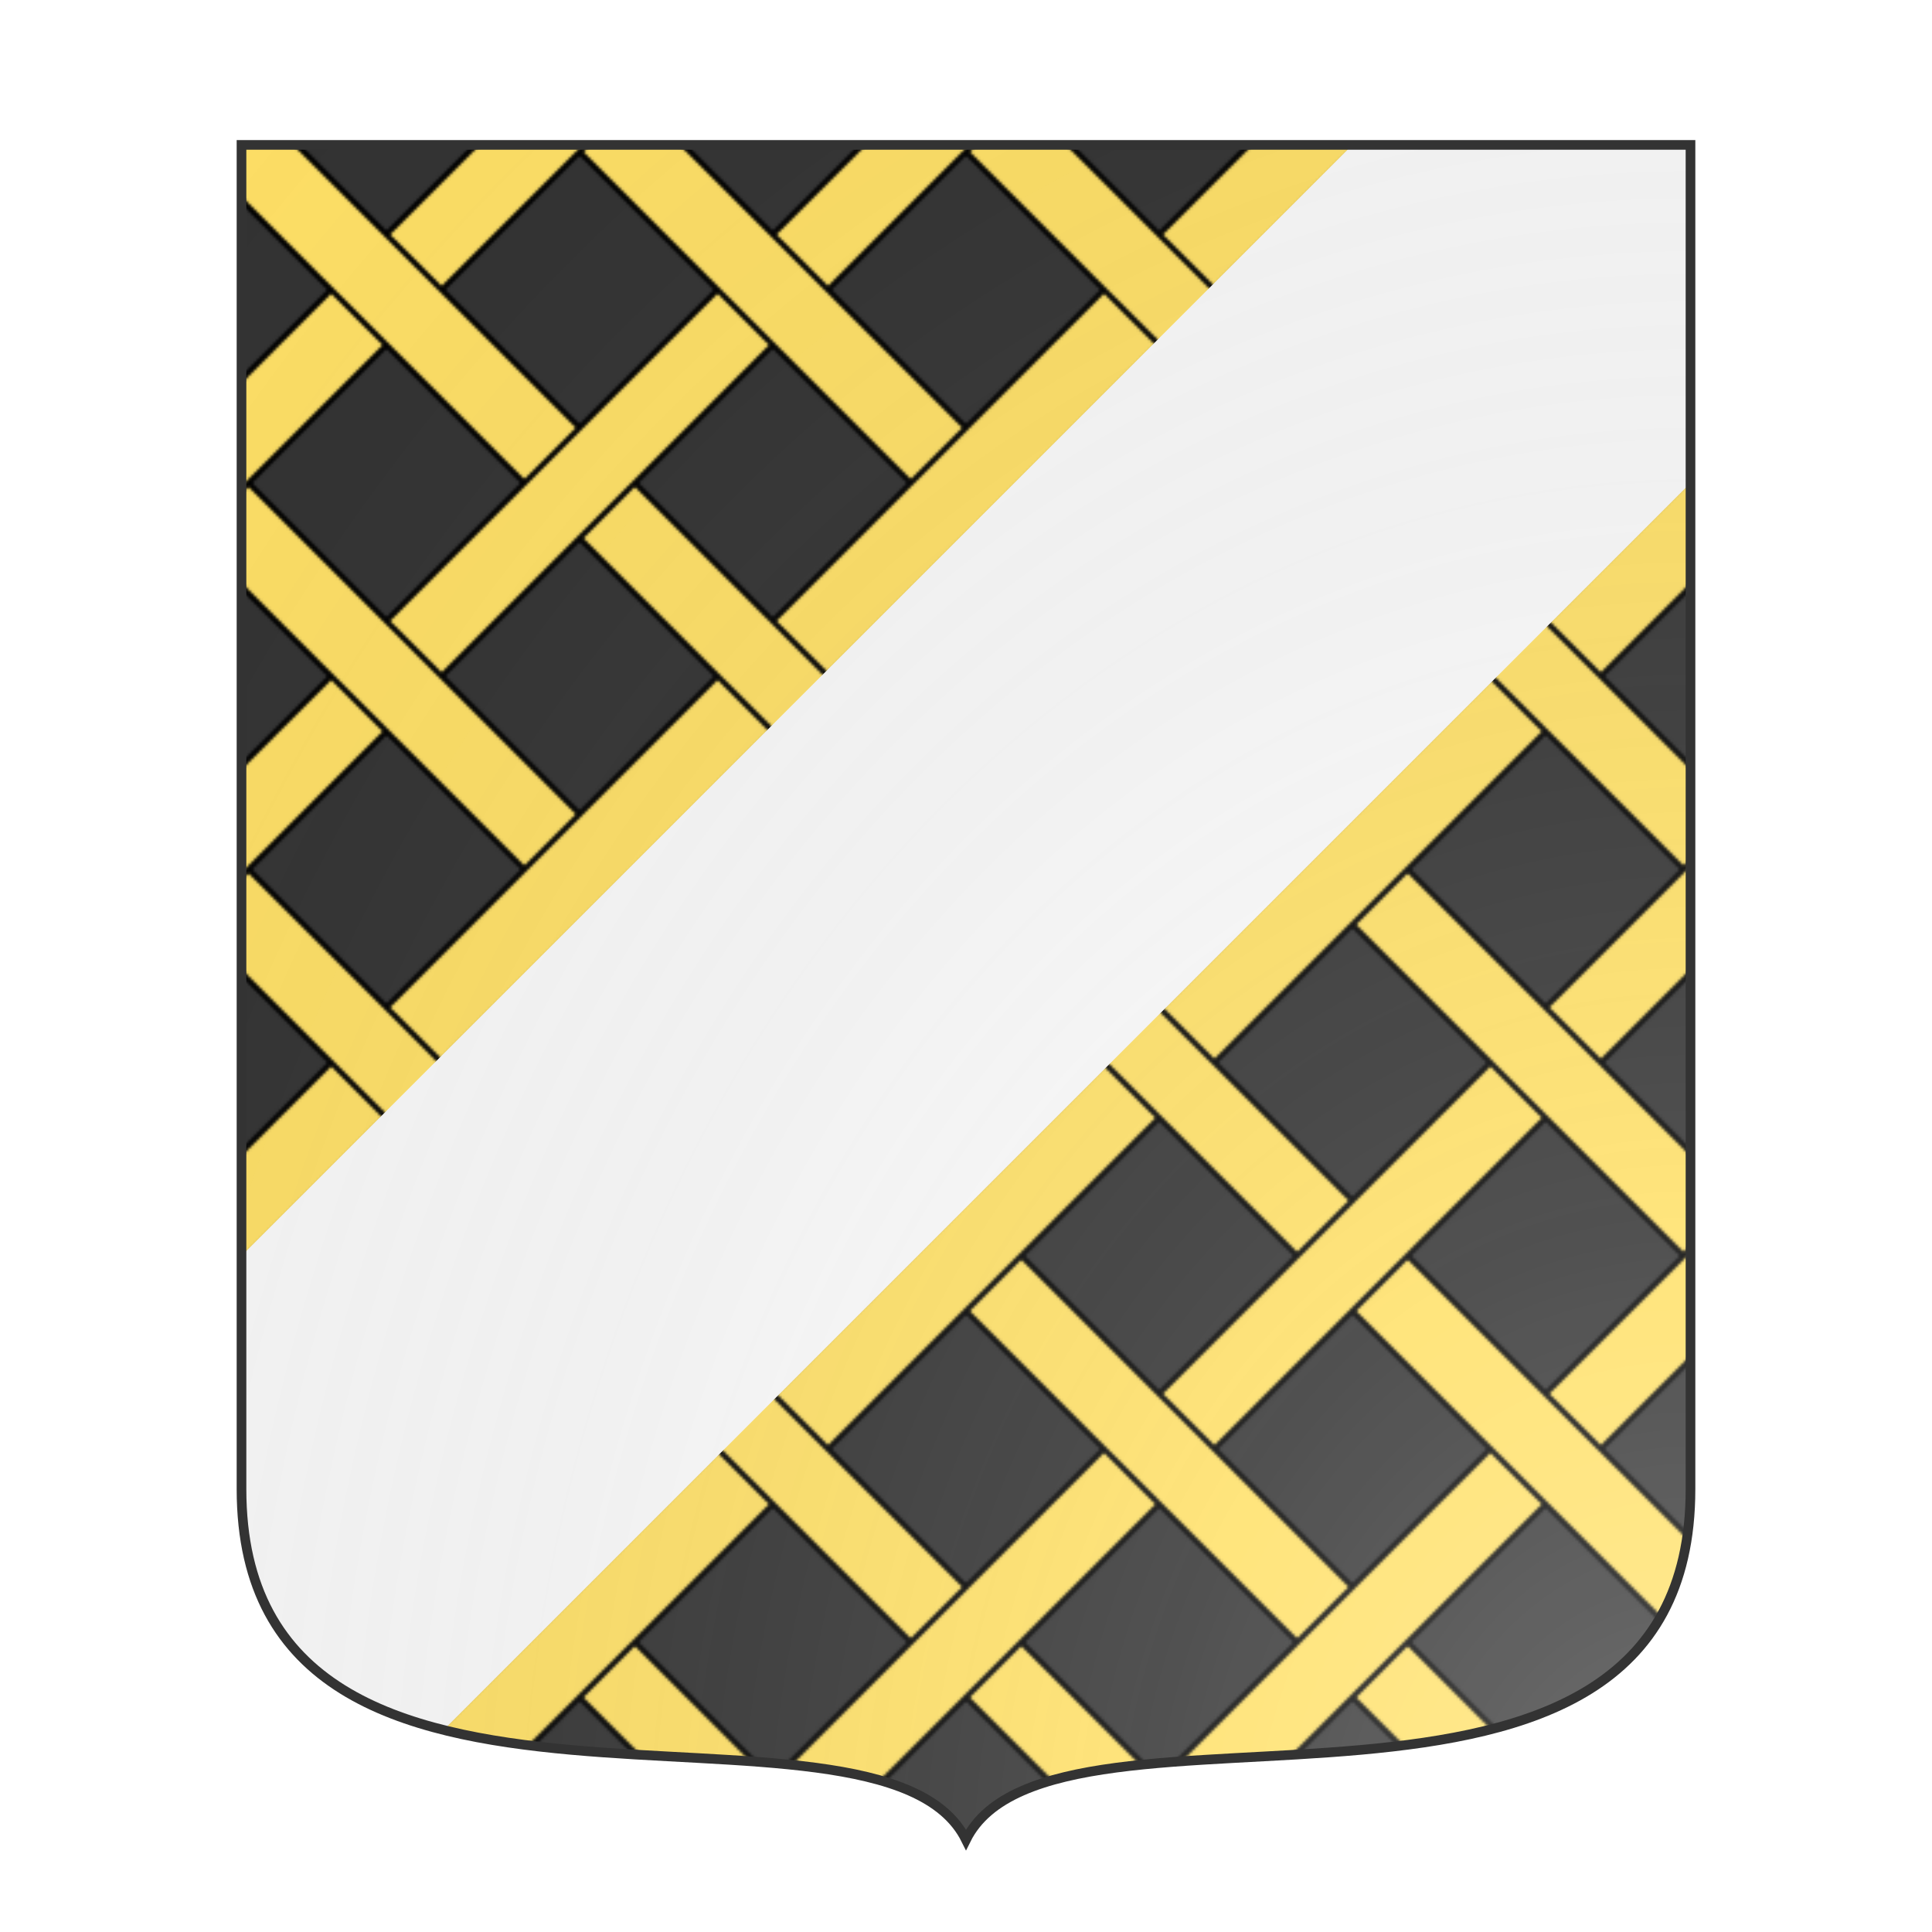 <svg id="coa703496685" width="500" height="500" viewBox="0 10 200 200" xmlns="http://www.w3.org/2000/svg"><defs><clipPath id="french_coa703496685"><path d="m 25,25 h 150 v 139.15 c 0,41.745 -66,18.15 -75,36.3 -9,-18.15 -75,5.445 -75,-36.3 v 0 z"/></clipPath><pattern id="fretty-sable-or" width="0.2" height="0.2" viewBox="0 0 140 140" stroke="#000" stroke-width="2"><rect width="140" height="140" fill="#333333" stroke="none"/><path d="m-15 5 150 150 20-20-150-150z" fill="#ffe066"/><path d="m10 150 140-140-20-20-140 140z" fill="#ffe066" stroke="none"/><path d="m0 120 20 20 120-120-20-20z" fill="none"/></pattern><radialGradient id="backlight" cx="100%" cy="100%" r="150%"><stop stop-color="#fff" stop-opacity=".3" offset="0"/><stop stop-color="#fff" stop-opacity=".15" offset=".25"/><stop stop-color="#000" stop-opacity="0" offset="1"/></radialGradient></defs><g clip-path="url(#french_coa703496685)"><rect x="0" y="0" width="200" height="200" fill="url(#fretty-sable-or)"/><g fill="#fafafa" stroke="none"><polygon points="0,165 165,0 200,0 200,35 35,200 0,200"/></g></g><path d="m 25,25 h 150 v 139.15 c 0,41.745 -66,18.15 -75,36.3 -9,-18.15 -75,5.445 -75,-36.3 v 0 z" fill="url(#backlight)" stroke="#333"/></svg>